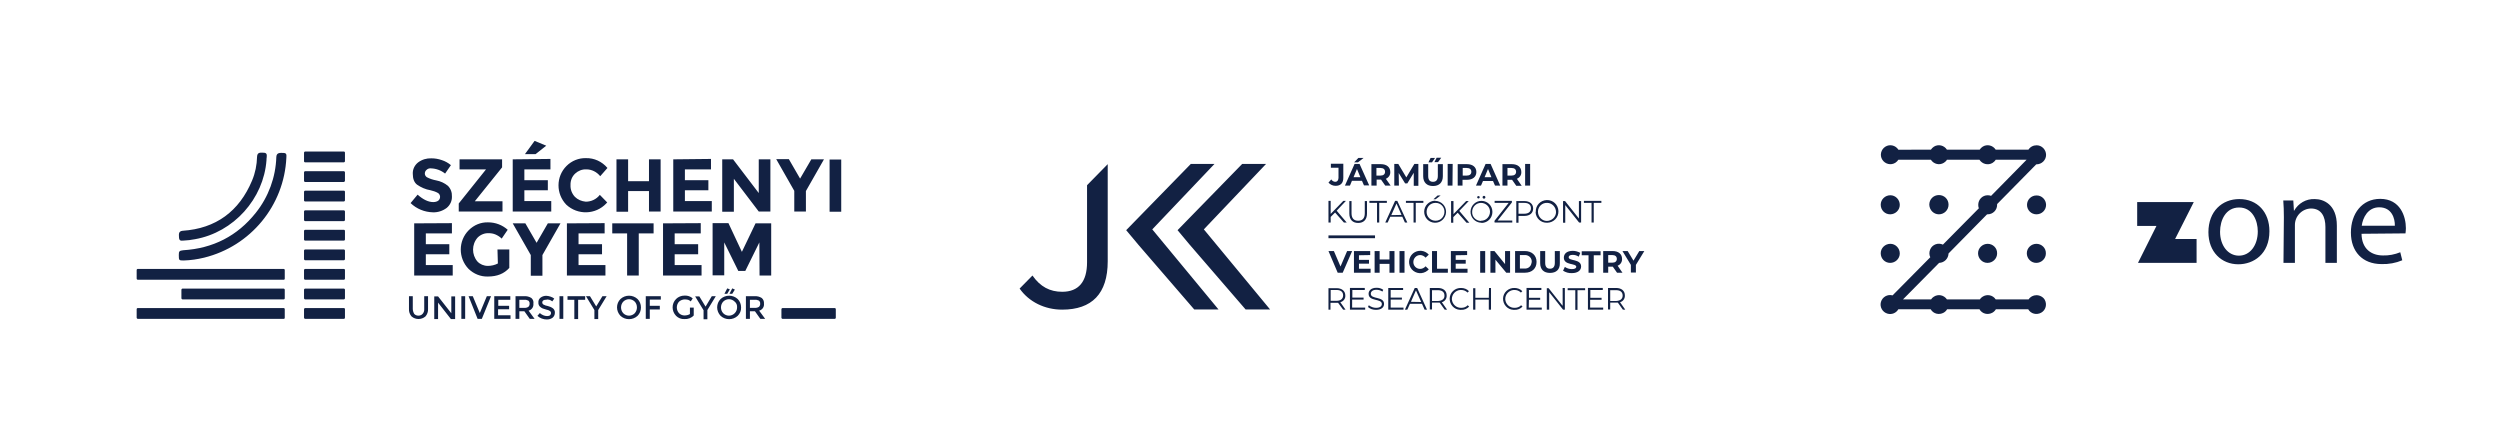 <?xml version="1.0" encoding="utf-8"?>
<!-- Generator: Adobe Illustrator 25.0.1, SVG Export Plug-In . SVG Version: 6.00 Build 0)  -->
<svg version="1.1" id="Layer_1" xmlns="http://www.w3.org/2000/svg" xmlns:xlink="http://www.w3.org/1999/xlink" x="0px" y="0px"
	 viewBox="0 0 1245.8 220.1" style="enable-background:new 0 0 1245.8 220.1;" xml:space="preserve">
<style type="text/css">
	.st0{fill:#122143;}
</style>
<path id="jkk" class="st0" d="M541.7,92.3l10.3-10.5v48.4c0,16.2-7.9,24.1-22.7,24.1c-8.6,0-16.5-3.8-21.2-10.5l6.4-6.5
	c3.9,5.6,8.7,8.1,14.8,8.1c8.2,0,12.4-5,12.4-14.7V92.3z M630.9,81.7H619l-32.2,33l6.1,7.3l27.8,32.2h12.2l-33-39.9L630.9,81.7z
	 M605.2,81.7h-11.8l-32.2,33l6.1,7.3l27.8,32.2h12.1l-33-39.9L605.2,81.7z M665.4,90.6c-0.8,0-1.6-0.5-2-1.2l-1.4,1.6
	c0.9,1,2.2,1.6,3.5,1.6c2.5,0,3.9-1.3,3.9-4v-7h-6.2v2h3.8v5.1C666.9,90,666.3,90.6,665.4,90.6L665.4,90.6z M672.7,92.5h-2.5
	l4.8-10.8h2.5l4.8,10.7h-2.6l-1-2.3h-5L672.7,92.5z M674.5,88.3h3.4l-1.7-4.1L674.5,88.3z M679.5,78.7h-2.6l-2.1,2.2h1.9L679.5,78.7
	z M685.9,92.5h-2.5V81.8h4.7c2.9,0,4.7,1.5,4.7,3.9c0.1,1.5-0.8,2.8-2.2,3.4l2.4,3.4h-2.7l-2.1-3h-2.2V92.5z M685.9,87.5h2
	c1.5,0,2.3-0.7,2.3-1.9s-0.8-1.9-2.3-1.9h-2V87.5z M697,86.2l3.2,5.2h1.1l3.2-5.3v6.5h2.3V81.7h-2l-4,6.7l-4-6.7h-2v10.8h2.3
	L697,86.2z M716.6,80.8l1.6-2.2h-2.3l-1.1,2.2H716.6z M714.1,92.7c3.1,0,4.9-1.8,4.9-4.9v-6h-2.5v5.9c0,2-0.9,2.9-2.4,2.9
	c-1.5,0-2.4-0.8-2.4-2.9v-5.9h-2.5v6C709.2,90.9,711,92.7,714.1,92.7L714.1,92.7z M715.1,78.7h-2.2l-1.1,2.2h1.8L715.1,78.7z
	 M723.9,81.7h-2.5v10.8h2.4L723.9,81.7z M728.9,92.5h-2.5V81.8h4.6c2.9,0,4.7,1.5,4.7,3.9s-1.8,3.9-4.7,3.9h-2.2V92.5z M728.9,87.5
	h2c1.5,0,2.3-0.7,2.3-1.9s-0.8-1.9-2.3-1.9h-2V87.5z M735.5,92.5l4.8-10.8h2.5l4.8,10.8H745l-1-2.3h-5l-1,2.3H735.5z M739.8,88.3
	h3.4l-1.7-4.1L739.8,88.3z M751.2,92.5h-2.5V81.8h4.7c2.9,0,4.7,1.5,4.7,3.9c0.1,1.5-0.8,2.8-2.2,3.4l2.4,3.5h-2.7l-2.1-3h-2.3V92.5
	z M751.2,87.5h2c1.5,0,2.3-0.7,2.3-1.9s-0.8-1.9-2.3-1.9h-2V87.5z M762.5,81.7H760v10.8h2.5V81.7z M663.1,108.1l2.2-2.2l4.4,5h1.4
	l-5-5.9l4.6-4.9h-1.3l-6.3,6.5v-6.5H662v10.8h1.1L663.1,108.1z M672.4,100.2v6.2c0,3.1,1.7,4.7,4.4,4.7s4.4-1.6,4.4-4.7v-6.2h-1.1
	v6.1c0,2.5-1.2,3.7-3.3,3.7s-3.3-1.2-3.3-3.7v-6.1H672.4z M686.2,110.9h1.1v-9.8h3.8v-1h-8.7v1h3.8V110.9z M701.3,110.9h-1.2
	l-1.3-2.9h-6l-1.3,2.9h-1.2l4.9-10.8h1.1L701.3,110.9z M698.4,107.1l-2.5-5.7l-2.6,5.8L698.4,107.1z M705.5,110.9v-9.8h3.8v-1h-8.7
	v1h3.8v9.8H705.5z M717.9,97.4h-1.5l-2.1,1.9h1.1L717.9,97.4z M715.3,100.1c3,0.1,5.4,2.6,5.3,5.6c-0.1,3-2.6,5.4-5.6,5.3
	c-3-0.1-5.3-2.5-5.3-5.5c0-3,2.4-5.4,5.4-5.5C715.1,100.1,715.2,100.1,715.3,100.1L715.3,100.1z M715.3,101.1c-2.5,0-4.4,2-4.4,4.5
	c0,2.5,2,4.4,4.5,4.4c2.5,0,4.4-2,4.4-4.5c0-2.4-1.9-4.4-4.3-4.4C715.4,101.1,715.4,101.1,715.3,101.1L715.3,101.1z M731.9,100.2
	h-1.3l-6.3,6.5v-6.5h-1.2v10.8h1.1v-2.8l2.2-2.2l4.4,5h1.4l-5-5.9L731.9,100.2z M736.1,98.3c0,0.4,0.4,0.6,0.7,0.6
	c0.3,0,0.5-0.3,0.6-0.6c0-0.4-0.4-0.6-0.7-0.6C736.4,97.7,736.1,98,736.1,98.3z M738.8,98.3c0,0.4,0.3,0.7,0.7,0.7l0,0
	c0.4,0,0.7-0.3,0.7-0.7s-0.3-0.7-0.7-0.7C739.1,97.6,738.8,97.9,738.8,98.3L738.8,98.3L738.8,98.3z M738.1,111
	c-3-0.1-5.4-2.6-5.3-5.6c0.1-3,2.6-5.4,5.6-5.3c3,0.1,5.3,2.5,5.3,5.5c0,3-2.3,5.4-5.3,5.5C738.3,111,738.2,111,738.1,111L738.1,111
	z M738.1,110c2.5,0,4.4-2.1,4.4-4.5c0-2.5-2.1-4.4-4.5-4.4c-2.4,0-4.4,2-4.4,4.5c-0.1,2.4,1.8,4.4,4.3,4.5
	C737.9,110,738,110,738.1,110L738.1,110z M744.8,110.9h8.8v-1h-7.3l7.1-9v-0.8h-8.6v1h7l-7.1,9L744.8,110.9z M755.6,100.2h4
	c2.7,0,4.4,1.4,4.4,3.7s-1.7,3.7-4.4,3.7h-2.9v3.4h-1.1L755.6,100.2z M756.7,106.5h2.9c2.1,0,3.3-1,3.3-2.7s-1.1-2.7-3.3-2.7h-2.9
	L756.7,106.5z M765.3,105.5c-0.1-3.1,2.3-5.7,5.5-5.8c3.1-0.1,5.7,2.3,5.8,5.5c0.1,3.1-2.3,5.7-5.5,5.8c-0.1,0-0.1,0-0.2,0
	c-3,0.1-5.5-2.2-5.7-5.2C765.3,105.8,765.3,105.7,765.3,105.5L765.3,105.5z M766.4,105.5c0,2.5,2,4.6,4.4,4.6c2.5,0,4.6-2,4.6-4.4
	c0-2.5-2-4.6-4.4-4.6c0,0,0,0-0.1,0c-2.4-0.1-4.4,1.8-4.5,4.2C766.4,105.4,766.4,105.5,766.4,105.5L766.4,105.5z M780,102.2l6.9,8.7
	h1v-10.7h-1.1v8.7l-6.9-8.7h-1v10.8h1.1L780,102.2z M793.1,110.9h1.1v-9.8h3.8v-1h-8.7v1h3.8V110.9z M664.7,125.1H662l4.6,10.8h2.5
	l4.7-10.8h-2.5l-3.3,7.7L664.7,125.1z M682.8,127.1v-2h-8.1v10.8h8.3v-2h-5.8v-2.5h5v-1.9h-5v-2.3L682.8,127.1z M685,125.1v10.8h2.5
	v-4.4h4.9v4.4h2.5v-10.8h-2.5v4.2h-4.9v-4.2H685z M697.4,135.9h2.5v-10.8h-2.5L697.4,135.9z M707.7,127.1c1,0,2,0.5,2.7,1.3l1.6-1.5
	c-2-2.3-5.5-2.6-7.9-0.6c-2.3,2-2.6,5.5-0.6,7.9c2,2.3,5.5,2.6,7.9,0.6c0.2-0.2,0.4-0.4,0.6-0.6l-1.6-1.5c-0.7,0.8-1.7,1.3-2.7,1.3
	c-1.9,0-3.4-1.5-3.4-3.4S705.8,127.1,707.7,127.1L707.7,127.1z M716.1,125.1h-2.5v10.8h7.9v-2h-5.4V125.1z M731.1,127.1v-2h-8.1
	v10.8h8.3v-2h-5.9v-2.5h5v-1.9h-5v-2.3L731.1,127.1z M737.6,135.9h2.5v-10.8h-2.5V135.9z M752.5,135.9v-10.8H750v6.5l-5.3-6.5h-2
	v10.8h2.5v-6.5l5.4,6.5H752.5z M759.9,135.9H755v-10.8h4.8c3.5,0,5.9,2.1,5.9,5.4S763.4,135.9,759.9,135.9L759.9,135.9z
	 M763.3,130.5c0.1-1.8-1.3-3.3-3.1-3.4c-0.2,0-0.3,0-0.5,0h-2.3v6.7h2.3c1.8,0.2,3.3-1.1,3.5-2.9
	C763.3,130.8,763.3,130.6,763.3,130.5z M777.3,131.1v-6h-2.5v5.9c0,2-0.9,2.9-2.4,2.9c-1.5,0-2.4-0.9-2.4-2.9v-5.9h-2.5v6
	c0,3.2,1.8,4.9,4.9,4.9S777.4,134.3,777.3,131.1L777.3,131.1z M783.3,134.1c-1.3,0-2.5-0.4-3.5-1.1l-0.9,1.9
	c1.3,0.8,2.8,1.3,4.4,1.2c3.1,0,4.6-1.5,4.6-3.3c0-3.9-6.2-2.6-6.2-4.6c0-0.7,0.6-1.2,2-1.2c1.1,0,2.1,0.3,3,0.9l0.8-1.9
	c-1.1-0.6-2.4-1-3.7-1c-3.1,0-4.5,1.5-4.5,3.4c0,4,6.2,2.6,6.2,4.6C785.4,133.6,784.9,134.1,783.3,134.1L783.3,134.1z M791.7,135.9
	h2.5v-8.7h3.4v-2h-9.4v2h3.4V135.9z M801.4,135.9h-2.5v-10.8h4.7c2.9,0,4.7,1.5,4.7,3.9c0.1,1.5-0.8,2.9-2.2,3.4l2.4,3.5h-2.7
	l-2.1-3h-2.3V135.9z M801.4,130.9h2c1.5,0,2.3-0.7,2.3-1.9s-0.8-1.9-2.3-1.9h-2V130.9z M816.9,125.1l-2.9,4.8l-2.9-4.8h-2.6l4.2,6.9
	v3.8h2.5V132l4.2-6.9H816.9z M667.9,150.6l2.6,3.7h-1.2l-2.5-3.4c-0.3,0-0.6,0-0.9,0h-2.9v3.4H662v-10.7h4c2.7,0,4.4,1.4,4.4,3.7
	C670.5,148.8,669.5,150.2,667.9,150.6L667.9,150.6z M669.3,147.2c0-1.7-1.1-2.7-3.3-2.7h-2.9v5.4h2.9
	C668.1,149.9,669.3,148.9,669.3,147.2L669.3,147.2z M673.9,149.3h5.6v-1h-5.6v-3.8h6.2v-1h-7.4v10.8h7.6v-1h-6.5V149.3z
	 M683.1,146.4c0-1.1,0.9-2,2.8-2c1.1,0,2.1,0.3,3,0.9l0.4-0.9c-1-0.7-2.1-1-3.3-1c-2.7,0-4,1.4-4,3c0,4,6.6,2.2,6.6,5.1
	c0,1.1-0.9,1.9-2.9,1.9c-1.3,0-2.6-0.5-3.6-1.3l-0.4,0.9c1.1,1,2.5,1.4,4,1.4c2.8,0,4-1.4,4-2.9
	C689.7,147.5,683.1,149.3,683.1,146.4L683.1,146.4z M693,149.3h5.6v-1H693v-3.8h6.2v-1h-7.4v10.8h7.6v-1H693L693,149.3z
	 M706.2,143.5l4.9,10.8h-1.2l-1.3-2.9h-6l-1.3,2.9h-1.2l4.9-10.8H706.2z M708.2,150.5l-2.6-5.8l-2.5,5.7L708.2,150.5z M718.5,150.6
	l2.6,3.7h-1.2l-2.5-3.5c-0.3,0-0.6,0-0.9,0h-2.9v3.4h-1.1v-10.7h4c2.7,0,4.4,1.4,4.4,3.7C721,148.8,720,150.2,718.5,150.6
	L718.5,150.6z M719.8,147.3c0-1.7-1.1-2.7-3.3-2.7h-2.9v5.4h2.9C718.7,149.9,719.9,148.9,719.8,147.3L719.8,147.3z M728.1,144.5
	c1.2,0,2.3,0.4,3.2,1.3l0.7-0.7c-1-1.1-2.5-1.6-3.9-1.6c-3-0.1-5.6,2.2-5.7,5.2c-0.1,3,2.2,5.6,5.2,5.7c0.2,0,0.3,0,0.5,0
	c1.5,0.1,2.9-0.5,4-1.6l-0.7-0.7c-0.8,0.9-2,1.3-3.2,1.3c-2.5,0.1-4.5-1.8-4.7-4.2c-0.1-2.5,1.8-4.5,4.2-4.7
	C727.8,144.5,727.9,144.5,728.1,144.5L728.1,144.5z M741.9,148.4h-6.7v-4.8h-1.1v10.7h1.1v-5h6.7v5h1.1v-10.8H742L741.9,148.4z
	 M754.7,144.5c1.2,0,2.3,0.4,3.2,1.3l0.7-0.7c-1-1.1-2.5-1.6-3.9-1.6c-3-0.1-5.6,2.2-5.7,5.2c-0.1,3,2.2,5.6,5.2,5.7
	c0.2,0,0.3,0,0.5,0c1.5,0.1,2.9-0.5,4-1.6l-0.7-0.7c-0.8,0.9-2,1.3-3.2,1.3c-2.5,0.1-4.5-1.8-4.7-4.2c-0.1-2.5,1.8-4.5,4.2-4.7
	C754.5,144.5,754.6,144.5,754.7,144.5L754.7,144.5z M761.9,149.4h5.6v-1h-5.6v-3.9h6.2v-1h-7.4v10.8h7.6v-1h-6.5L761.9,149.4z
	 M778.6,152.3l-6.9-8.7h-0.9v10.7h1.2v-8.7l6.9,8.7h0.9v-10.8h-1.1V152.3z M781.2,144.6h3.8v9.8h1.1v-9.8h3.8v-1h-8.7L781.2,144.6z
	 M792.5,149.4h5.6v-1h-5.6v-3.9h6.2v-1h-7.4v10.8h7.6v-1h-6.5V149.4z M807.3,150.6l2.6,3.7h-1.2l-2.5-3.5c-0.3,0-0.6,0-0.9,0h-2.9
	v3.4h-1.1v-10.7h4c2.7,0,4.4,1.4,4.4,3.7C809.8,148.8,808.8,150.2,807.3,150.6L807.3,150.6z M808.6,147.3c0-1.7-1.1-2.7-3.3-2.7
	h-2.9v5.4h2.9C807.5,149.9,808.6,148.9,808.6,147.3L808.6,147.3z M685.2,117.3H662v1.4h23.2V117.3z"/>
<path id="sze_logo" class="st0" d="M89.1,127.1c0-1.8,0.2-2.2,2.2-2.4c14.8-0.9,27-7.1,36.2-18.7c6.3-7.9,9.9-17.7,10.2-27.8
	c0.1-2.3,2-2,3.4-2c2,0,1.6,1.2,1.6,2.4c-1.1,23.8-17.8,44.1-41,49.8c-3.3,0.8-6.7,1.3-10.1,1.4C89.2,129.8,89.1,129.8,89.1,127.1z
	 M132.9,78.4c0.1-1.2,0.2-2.3-1.6-2.3c-1.4,0-3.1-0.4-3.2,2c-0.1,4.1-0.9,8.1-2.5,11.9c-6.4,15.3-18,23.9-34.6,25
	c-2.3,0.2-1.8,2.1-1.8,3.3c0.1,1.7,0.9,1.7,2.1,1.6c2-0.1,4-0.3,5.9-0.7c19.2-3.4,34.2-20.1,35.6-39.4
	C132.8,79.3,132.8,78.9,132.9,78.4z M214.8,83.9c2.6,0.1,5,1,7,2.6l2.9-4.2c-1.3-1.1-2.9-2-4.5-2.5c-1.7-0.6-3.4-0.9-5.2-0.9
	c-2.4-0.1-4.7,0.6-6.6,2c-1.8,1.4-2.8,3.5-2.7,5.7c0,2.5,0.7,4.3,2.1,5.4c2,1.4,4.3,2.4,6.7,2.8c1.3,0.3,2.6,0.7,3.8,1.4
	c0.6,0.4,1,1.1,1,1.9c0,0.7-0.3,1.4-0.9,1.9c-0.7,0.5-1.6,0.7-2.5,0.7c-2.4,0-5-1.2-7.8-3.7l-3.5,4.2c3,2.9,7,4.5,11.1,4.6
	c2.5,0.1,4.9-0.7,6.9-2.2c1.7-1.4,2.7-3.5,2.6-5.7c0.1-2-0.6-3.9-2-5.3c-1.7-1.4-3.7-2.3-5.8-2.7c-1.6-0.3-3.2-0.8-4.7-1.6
	c-0.6-0.4-1-1.1-1-1.8c0-0.7,0.3-1.4,0.8-1.8C213.1,84.1,213.9,83.8,214.8,83.9L214.8,83.9z M250.4,105.4v-5.1h-13.8l13.6-16.9v-4
	h-21.2v5h13.2l-13.6,17v4L250.4,105.4z M255.5,79.4v26h19.2v-5.2h-13.4v-5.4H273v-5h-11.7v-5.4h13v-5.2L255.5,79.4z M272.2,72.6
	l-5.8-2.4l-4.8,6.6h5.3L272.2,72.6z M286.5,98.1c-1.5-1.6-2.3-3.7-2.2-5.8c-0.1-2.2,0.7-4.3,2.3-5.8c1.5-1.4,3.5-2.2,5.6-2.1
	c2.7,0,5.2,1.3,6.9,3.4l3.6-4.1c-2.7-3.2-6.6-5-10.7-4.9c-3.6-0.1-7.1,1.3-9.7,3.9c-5.3,5.3-5.3,13.9-0.1,19.3
	c5.7,5.3,14.6,5,19.9-0.6c0.2-0.2,0.3-0.4,0.5-0.5l-3.7-3.8c-1.7,2.2-4.3,3.4-7,3.4C289.8,100.3,287.9,99.5,286.5,98.1L286.5,98.1z
	 M323.3,90.3H313V79.4h-5.8v26.1h5.8V95.2h10.4v10.2h5.8v-26h-5.8V90.3z M335.5,79.4v26h19.2v-5.2h-13.4v-5.4H353v-5h-11.7v-5.4h13
	v-5.2L335.5,79.4z M378.1,96.2l-12.8-16.8h-5.4v26.1h5.8V89.1l12.4,16.3h5.8v-26h-5.8V96.2z M401.6,95.2l9-15.8h-6.3l-5.6,9.6
	l-5.6-9.7h-6.3l9,15.8v10.3h5.8V95.2z M413.4,105.5h5.8v-26h-5.8V105.5z M206.4,111.3v26h19.2v-5.2h-13.4v-5.4h11.7v-5h-11.7v-5.4
	h13v-5.1L206.4,111.3z M248.1,131.3c-1.5,0.8-3.3,1.2-5,1.2c-2,0-3.9-0.8-5.2-2.2c-2.9-3.4-2.9-8.5,0.1-11.9
	c1.5-1.5,3.5-2.3,5.6-2.2c1.1,0,2.2,0.2,3.2,0.6c1.2,0.5,2.3,1.2,3.2,2.1l3-4.4c-2.7-2.4-6.1-3.7-9.8-3.7c-3.6-0.1-7,1.3-9.6,3.9
	c-5.3,5.3-5.3,13.9-0.1,19.3c2.6,2.5,6,3.9,9.6,3.8c4.6,0,8.1-1.4,10.7-4.3v-9.2h-5.9L248.1,131.3z M270.3,127.1l9-15.8H273
	l-5.6,9.7l-5.6-9.7h-6.3l9,15.8v10.3h5.8L270.3,127.1z M282.5,111.3v26h19.2v-5.2h-13.4v-5.4H300v-5h-11.7v-5.4h13v-5.1L282.5,111.3
	z M325.7,116.3v-5h-20.6v5h7.4v21h5.8v-21H325.7z M330.4,111.3v26h19.2v-5.2h-13.4v-5.4h11.7v-5h-11.7v-5.4h13v-5.1L330.4,111.3z
	 M378.5,137.3h5.8v-26h-7.8l-6.8,14.2l-6.7-14.3h-7.9v26h5.8v-16.4l7,14.2h3.5l7-14.2L378.5,137.3z M205.7,153.9v-6.3h-1.9v6.3
	c-0.1,1.4,0.4,2.8,1.3,3.8c2,1.7,4.9,1.7,6.9,0c0.9-1,1.4-2.4,1.3-3.8v-6.3h-1.9v6.3c0.1,0.9-0.2,1.8-0.8,2.5
	c-0.5,0.6-1.3,0.9-2.1,0.9c-0.8,0-1.6-0.3-2.1-0.9C206,155.7,205.7,154.8,205.7,153.9z M224.9,156.1l-6.6-8.4h-1.9v11.3h1.9v-8.2
	l6.4,8.2h2.1v-11.3h-1.9V156.1z M229.9,158.9h1.9v-11.3h-1.9V158.9z M244.7,147.6h-2.1l-3.5,8.4l-3.5-8.4h-2.1l4.5,11.3h2.1
	L244.7,147.6z M246.3,147.6v11.3h8.1v-1.8h-6.2v-3h5.5v-1.7h-5.4v-3h6v-1.8L246.3,147.6z M264.8,148.5c-1.1-0.7-2.4-1-3.7-0.9h-4.2
	v11.3h1.9v-3.8h2.5l2.7,3.8h2.4l-3-4.1c1.6-0.4,2.6-1.9,2.4-3.5C266,150.2,265.6,149.2,264.8,148.5L264.8,148.5z M261.2,153.4h-2.4
	v-4h2.4c0.7-0.1,1.5,0.1,2.1,0.4c0.4,0.4,0.7,1,0.6,1.5c0.1,0.6-0.2,1.2-0.6,1.6C262.7,153.3,261.9,153.5,261.2,153.4L261.2,153.4z
	 M273.8,149.4c0.5,0.2,1,0.4,1.4,0.8l1-1.4c-0.5-0.4-1.2-0.8-1.9-1c-0.7-0.2-1.4-0.4-2.1-0.4c-1,0-2,0.3-2.8,0.9
	c-0.8,0.6-1.2,1.5-1.1,2.4c-0.1,0.9,0.3,1.8,1,2.3c0.3,0.3,0.7,0.5,1.1,0.7c0.6,0.2,1.2,0.4,1.9,0.6c0.6,0.1,1.2,0.3,1.8,0.7
	c0.3,0.2,0.5,0.6,0.5,1c0,0.4-0.2,0.8-0.5,1.1c-0.4,0.3-0.9,0.4-1.5,0.4c-1.3,0-2.6-0.6-3.6-1.5l-1.2,1.4c1.3,1.2,3,1.8,4.7,1.8
	c1.1,0,2.1-0.3,2.9-0.9c0.7-0.6,1.1-1.5,1.1-2.4c0.1-0.8-0.3-1.7-0.9-2.2c-0.8-0.6-1.7-1-2.6-1.2c-0.8-0.1-1.6-0.4-2.3-0.8
	c-0.3-0.2-0.5-0.6-0.5-1c0-0.4,0.2-0.8,0.5-1c0.4-0.2,0.9-0.4,1.4-0.3C272.6,149.2,273.2,149.2,273.8,149.4L273.8,149.4z
	 M278.8,158.9h1.9v-11.3h-1.9V158.9z M291.6,149.4v-1.8h-8.8v1.8h3.4v9.6h1.9v-9.6H291.6z M298.1,154.5l4.2-6.9h-2.1l-3.1,5.1
	l-3.1-5.1H292l4.2,6.9v4.5h1.9L298.1,154.5z M319.4,153.2c0-1.6-0.6-3.1-1.7-4.2c-2.4-2.2-6.1-2.2-8.5,0c-2.3,2.3-2.3,6,0,8.4
	c2.4,2.2,6.1,2.2,8.5,0C318.8,156.3,319.4,154.8,319.4,153.2L319.4,153.2z M317.4,153.2c0,1.1-0.4,2.1-1.1,2.9
	c-1.6,1.6-4.1,1.6-5.7,0c0,0,0,0,0,0c-1.5-1.6-1.5-4.2,0-5.8c1.6-1.6,4.1-1.6,5.7,0c0,0,0,0,0,0C317,151,317.4,152.1,317.4,153.2
	L317.4,153.2z M329.3,149.4v-1.8h-7.5v11.3h2v-4.7h5v-1.8h-5v-3.1H329.3z M343.8,156.5c-0.8,0.5-1.8,0.7-2.7,0.7c-1,0-2-0.4-2.7-1.1
	c-1.5-1.6-1.5-4.2,0-5.8c0.8-0.7,1.8-1.1,2.9-1.1c0.5,0,1.1,0.1,1.6,0.2c0.5,0.2,0.9,0.4,1.3,0.8l1-1.5c-1.1-1-2.6-1.5-4.1-1.4
	c-1.6,0-3.1,0.6-4.2,1.7c-2.3,2.3-2.3,6,0,8.4c1.1,1.1,2.6,1.7,4.2,1.6c1.7,0.1,3.4-0.5,4.6-1.8v-3.9h-1.9L343.8,156.5z
	 M352.5,154.5l4.2-6.9h-2l-3.1,5.2l-3.1-5.1h-2.1l4.2,6.9v4.5h1.9L352.5,154.5z M369.3,153.2c0-1.6-0.6-3.1-1.7-4.2
	c-2.4-2.2-6.1-2.2-8.5,0c-2.3,2.3-2.3,6,0,8.4c2.4,2.2,6.1,2.2,8.5,0C368.7,156.3,369.4,154.8,369.3,153.2L369.3,153.2z
	 M367.3,153.2c0,1.1-0.4,2.1-1.2,2.9c-1.6,1.6-4.1,1.6-5.7,0c0,0,0,0,0,0c-1.5-1.6-1.5-4.2,0-5.8c1.6-1.6,4.1-1.6,5.7,0c0,0,0,0,0,0
	C367,151,367.4,152.1,367.3,153.2L367.3,153.2z M379.6,148.5c-1.1-0.7-2.4-1-3.7-0.9h-4.2v11.3h2v-3.8h2.5l2.7,3.8h2.4l-3-4.1
	c1.6-0.4,2.6-1.9,2.4-3.5C380.8,150.2,380.4,149.2,379.6,148.5L379.6,148.5z M376,153.4h-2.3v-4h2.4c0.7-0.1,1.5,0.1,2.1,0.4
	c0.4,0.4,0.7,1,0.6,1.5c0.1,0.6-0.2,1.2-0.6,1.6C377.6,153.3,376.8,153.5,376,153.4L376,153.4z M171.9,80.3v-4.2
	c0-0.3-0.2-0.6-0.6-0.6c0,0,0,0,0,0h-19.2c-0.3,0-0.6,0.3-0.6,0.6c0,0,0,0,0,0v4.2c0,0.3,0.2,0.6,0.6,0.6c0,0,0,0,0,0h19.2
	C171.6,80.9,171.9,80.6,171.9,80.3C171.9,80.3,171.9,80.3,171.9,80.3z M171.9,90.1v-4.2c0-0.3-0.3-0.6-0.6-0.6c0,0,0,0,0,0h-19.2
	c-0.3,0-0.6,0.3-0.6,0.6l0,0v4.2c0,0.3,0.3,0.6,0.6,0.6h19.2C171.6,90.6,171.9,90.4,171.9,90.1z M171.9,99.8v-4.2
	c0-0.3-0.2-0.6-0.6-0.6c0,0,0,0,0,0h-19.2c-0.3,0-0.6,0.3-0.6,0.6c0,0,0,0,0,0v4.2c0,0.3,0.2,0.6,0.6,0.6c0,0,0,0,0,0h19.2
	C171.6,100.4,171.9,100.1,171.9,99.8C171.9,99.8,171.9,99.8,171.9,99.8L171.9,99.8z M171.9,109.6v-4.2c0-0.3-0.3-0.6-0.6-0.6
	c0,0,0,0,0,0h-19.2c-0.3,0-0.6,0.3-0.6,0.6l0,0v4.2c0,0.3,0.3,0.6,0.6,0.6h19.2C171.6,110.2,171.9,109.9,171.9,109.6z M171.9,119.3
	v-4.2c0-0.3-0.2-0.6-0.6-0.6c0,0,0,0,0,0h-19.2c-0.3,0-0.6,0.3-0.6,0.6c0,0,0,0,0,0v4.2c0,0.3,0.2,0.6,0.6,0.6c0,0,0,0,0,0h19.2
	C171.6,119.9,171.9,119.7,171.9,119.3C171.9,119.3,171.9,119.3,171.9,119.3z M171.9,129.1v-4.2c0-0.3-0.3-0.6-0.6-0.6c0,0,0,0,0,0
	h-19.2c-0.3,0-0.6,0.3-0.6,0.6l0,0v4.2c0,0.3,0.3,0.6,0.6,0.6h19.2C171.6,129.7,171.9,129.4,171.9,129.1
	C171.9,129.1,171.9,129.1,171.9,129.1z M171.9,138.8v-4.2c0-0.3-0.2-0.6-0.6-0.6c0,0,0,0,0,0h-19.2c-0.3,0-0.6,0.3-0.6,0.6
	c0,0,0,0,0,0v4.2c0,0.3,0.2,0.6,0.6,0.6c0,0,0,0,0,0h19.2C171.6,139.4,171.9,139.2,171.9,138.8C171.9,138.8,171.9,138.8,171.9,138.8
	z M171.9,148.6v-4.2c0-0.3-0.3-0.6-0.6-0.6c0,0,0,0,0,0h-19.2c-0.3,0-0.6,0.3-0.6,0.6l0,0v4.2c0,0.3,0.3,0.6,0.6,0.6h19.2
	C171.6,149.2,171.9,148.9,171.9,148.6L171.9,148.6z M171.9,158.3v-4.2c0-0.3-0.2-0.6-0.6-0.6c0,0,0,0,0,0h-19.2
	c-0.3,0-0.6,0.3-0.6,0.6c0,0,0,0,0,0v4.2c0,0.3,0.3,0.6,0.6,0.6l0,0h19.2C171.6,158.9,171.9,158.7,171.9,158.3
	C171.9,158.3,171.9,158.3,171.9,158.3L171.9,158.3z M141.9,138.8v-4.2c0-0.3-0.2-0.6-0.6-0.6c0,0,0,0,0,0H68.7
	c-0.3,0-0.6,0.2-0.6,0.6c0,0,0,0,0,0v4.2c0,0.3,0.2,0.6,0.6,0.6c0,0,0,0,0,0h72.7C141.7,139.4,141.9,139.2,141.9,138.8
	C141.9,138.8,141.9,138.8,141.9,138.8L141.9,138.8z M141.9,148.6v-4.2c0-0.3-0.3-0.6-0.6-0.6l0,0H91c-0.3,0-0.6,0.3-0.6,0.6v4.2
	c0,0.3,0.3,0.6,0.6,0.6h50.3C141.7,149.2,141.9,148.9,141.9,148.6L141.9,148.6z M141.9,158.3v-4.2c0-0.3-0.2-0.6-0.6-0.6
	c0,0,0,0,0,0H68.7c-0.3,0-0.6,0.2-0.6,0.6c0,0,0,0,0,0v4.2c0,0.3,0.3,0.6,0.6,0.6c0,0,0,0,0,0h72.7
	C141.7,158.9,141.9,158.7,141.9,158.3C141.9,158.4,141.9,158.3,141.9,158.3L141.9,158.3z M416.5,158.3v-4.2c0-0.3-0.2-0.6-0.6-0.6
	c0,0,0,0,0,0H390c-0.3,0-0.6,0.3-0.6,0.6c0,0,0,0,0,0v4.2c0,0.3,0.3,0.6,0.6,0.6h25.9C416.2,158.9,416.5,158.7,416.5,158.3
	C416.5,158.3,416.5,158.3,416.5,158.3L416.5,158.3z M366.2,144.3l-1.3-0.6l-1.4,2.7h1.4L366.2,144.3z M363.7,144.2l-1.3-0.5
	l-1.4,2.7h1.4L363.7,144.2z"/>
<path id="zone" class="st0" d="M1019.6,102.1c0,2.6-2.1,4.7-4.8,4.7c-2.6,0-4.7-2.1-4.7-4.7c0-2.6,2.1-4.7,4.7-4.7
	C1017.4,97.3,1019.6,99.5,1019.6,102.1C1019.6,102.1,1019.6,102.1,1019.6,102.1z M966.2,106.8c2.6,0,4.8-2.1,4.8-4.8
	s-2.1-4.8-4.8-4.8s-4.8,2.1-4.8,4.8c0,0,0,0,0,0C961.5,104.7,963.6,106.8,966.2,106.8C966.2,106.8,966.2,106.8,966.2,106.8z
	 M941.9,131c2.6,0,4.8-2.1,4.8-4.7c0-2.6-2.1-4.8-4.7-4.8s-4.8,2.1-4.8,4.7c0,0,0,0,0,0C937.2,128.9,939.3,131,941.9,131z
	 M941.9,106.8c2.6,0,4.8-2.1,4.8-4.7c0-2.6-2.1-4.8-4.7-4.8s-4.8,2.1-4.8,4.7c0,0,0,0,0,0C937.2,104.7,939.3,106.8,941.9,106.8z
	 M1014.8,147.1c-1.6,0-3.1,0.8-3.9,2.1h-16.4c-1.4-2.2-4.4-2.8-6.6-1.3c-0.5,0.3-1,0.8-1.3,1.3h-16.4c-1.5-2.2-4.4-2.8-6.6-1.3
	c-0.5,0.3-1,0.8-1.3,1.3h-14l18-18.2c2.6-0.1,4.6-2.1,4.7-4.7l19.2-19.5h0.3c2.6,0,4.7-2.1,4.7-4.7c0-0.1,0-0.3,0-0.4l19.5-19.8h0.1
	c2.6,0,4.8-2.1,4.8-4.7s-2.1-4.8-4.7-4.8c-1.7,0-3.2,0.8-4.1,2.2h-16.3c-1.4-2.2-4.3-2.9-6.5-1.5c-0.6,0.4-1.1,0.9-1.5,1.5h-16.3
	c-1.4-2.2-4.3-2.9-6.5-1.5c-0.6,0.4-1.1,0.9-1.5,1.5H946c-1.4-2.2-4.3-2.9-6.5-1.5c-2.2,1.4-2.9,4.3-1.5,6.5
	c1.4,2.2,4.3,2.9,6.5,1.5c0.6-0.4,1.1-0.9,1.5-1.5h16.2c1.4,2.2,4.3,2.9,6.5,1.5c0.6-0.4,1.2-0.9,1.5-1.5h16.2
	c1.4,2.2,4.3,2.9,6.5,1.6c0.6-0.4,1.2-0.9,1.6-1.6h15.4l-17.7,18c-0.5-0.2-1.1-0.3-1.7-0.3c-2.6,0-4.7,2.1-4.7,4.8
	c0,0.6,0.1,1.2,0.3,1.7l-17.9,18.1c-2.4-1.1-5.2-0.1-6.3,2.3c-0.6,1.3-0.6,2.8,0,4l-18.8,19c-2.5-0.7-5.1,0.8-5.8,3.3
	c-0.7,2.5,0.8,5.1,3.3,5.8c2.1,0.6,4.3-0.3,5.4-2.2h16.1c1.3,2.3,4.2,3,6.5,1.7c0.7-0.4,1.3-1,1.7-1.7h16.1c1.3,2.3,4.2,3,6.5,1.7
	c0.7-0.4,1.3-1,1.7-1.7h16.1c1.3,2.3,4.2,3,6.5,1.7c2.3-1.3,3-4.2,1.7-6.5C1018.1,148,1016.5,147.1,1014.8,147.1L1014.8,147.1z
	 M1014.8,121.5c-2.6,0-4.8,2.1-4.8,4.7c0,2.6,2.1,4.8,4.7,4.8s4.8-2.1,4.8-4.7c0,0,0,0,0,0C1019.6,123.6,1017.4,121.5,1014.8,121.5
	L1014.8,121.5z M990.5,121.5c-2.6,0-4.8,2.1-4.8,4.7c0,2.6,2.1,4.8,4.7,4.8s4.8-2.1,4.8-4.7c0,0,0,0,0,0
	C995.3,123.6,993.1,121.5,990.5,121.5L990.5,121.5z M1130.9,115.2c0,11.5-8,16.5-15.5,16.5c-8.4,0-14.9-6.2-14.9-16
	c0-10.4,6.8-16.5,15.4-16.5C1124.9,99.2,1130.9,105.7,1130.9,115.2L1130.9,115.2z M1106.3,115.5c0,6.8,3.9,11.9,9.4,11.9
	s9.4-5.1,9.4-12.1c0-5.3-2.6-11.9-9.3-11.9C1109.2,103.4,1106.3,109.6,1106.3,115.5z M1138.1,108.3c0-3.2-0.1-5.8-0.3-8.4h5l0.3,5.1
	h0.1c2.1-3.7,6-6,10.3-5.8c4.3,0,11,2.6,11,13.2V131h-5.7v-17.9c0-5-1.9-9.2-7.2-9.2c-4.5,0.1-8.1,3.9-8,8.4V131h-5.7L1138.1,108.3z
	 M1176.8,116.5c0.1,7.6,5,10.8,10.7,10.8c2.9,0.1,5.9-0.5,8.6-1.6l1,4c-3.3,1.4-6.8,2-10.3,1.9c-9.6,0-15.3-6.3-15.3-15.7
	s5.5-16.8,14.6-16.8c10.1,0,12.8,8.9,12.8,14.6c0,0.9-0.1,1.8-0.2,2.6L1176.8,116.5z M1193.4,112.5c0.1-3.6-1.5-9.2-7.8-9.2
	c-5.7,0-8.2,5.3-8.7,9.2H1193.4z M1093.2,100.7l-9.3,18.4h10.7V131h-29.2l9.2-18.4h-9.6v-11.9H1093.2z"/>
</svg>
